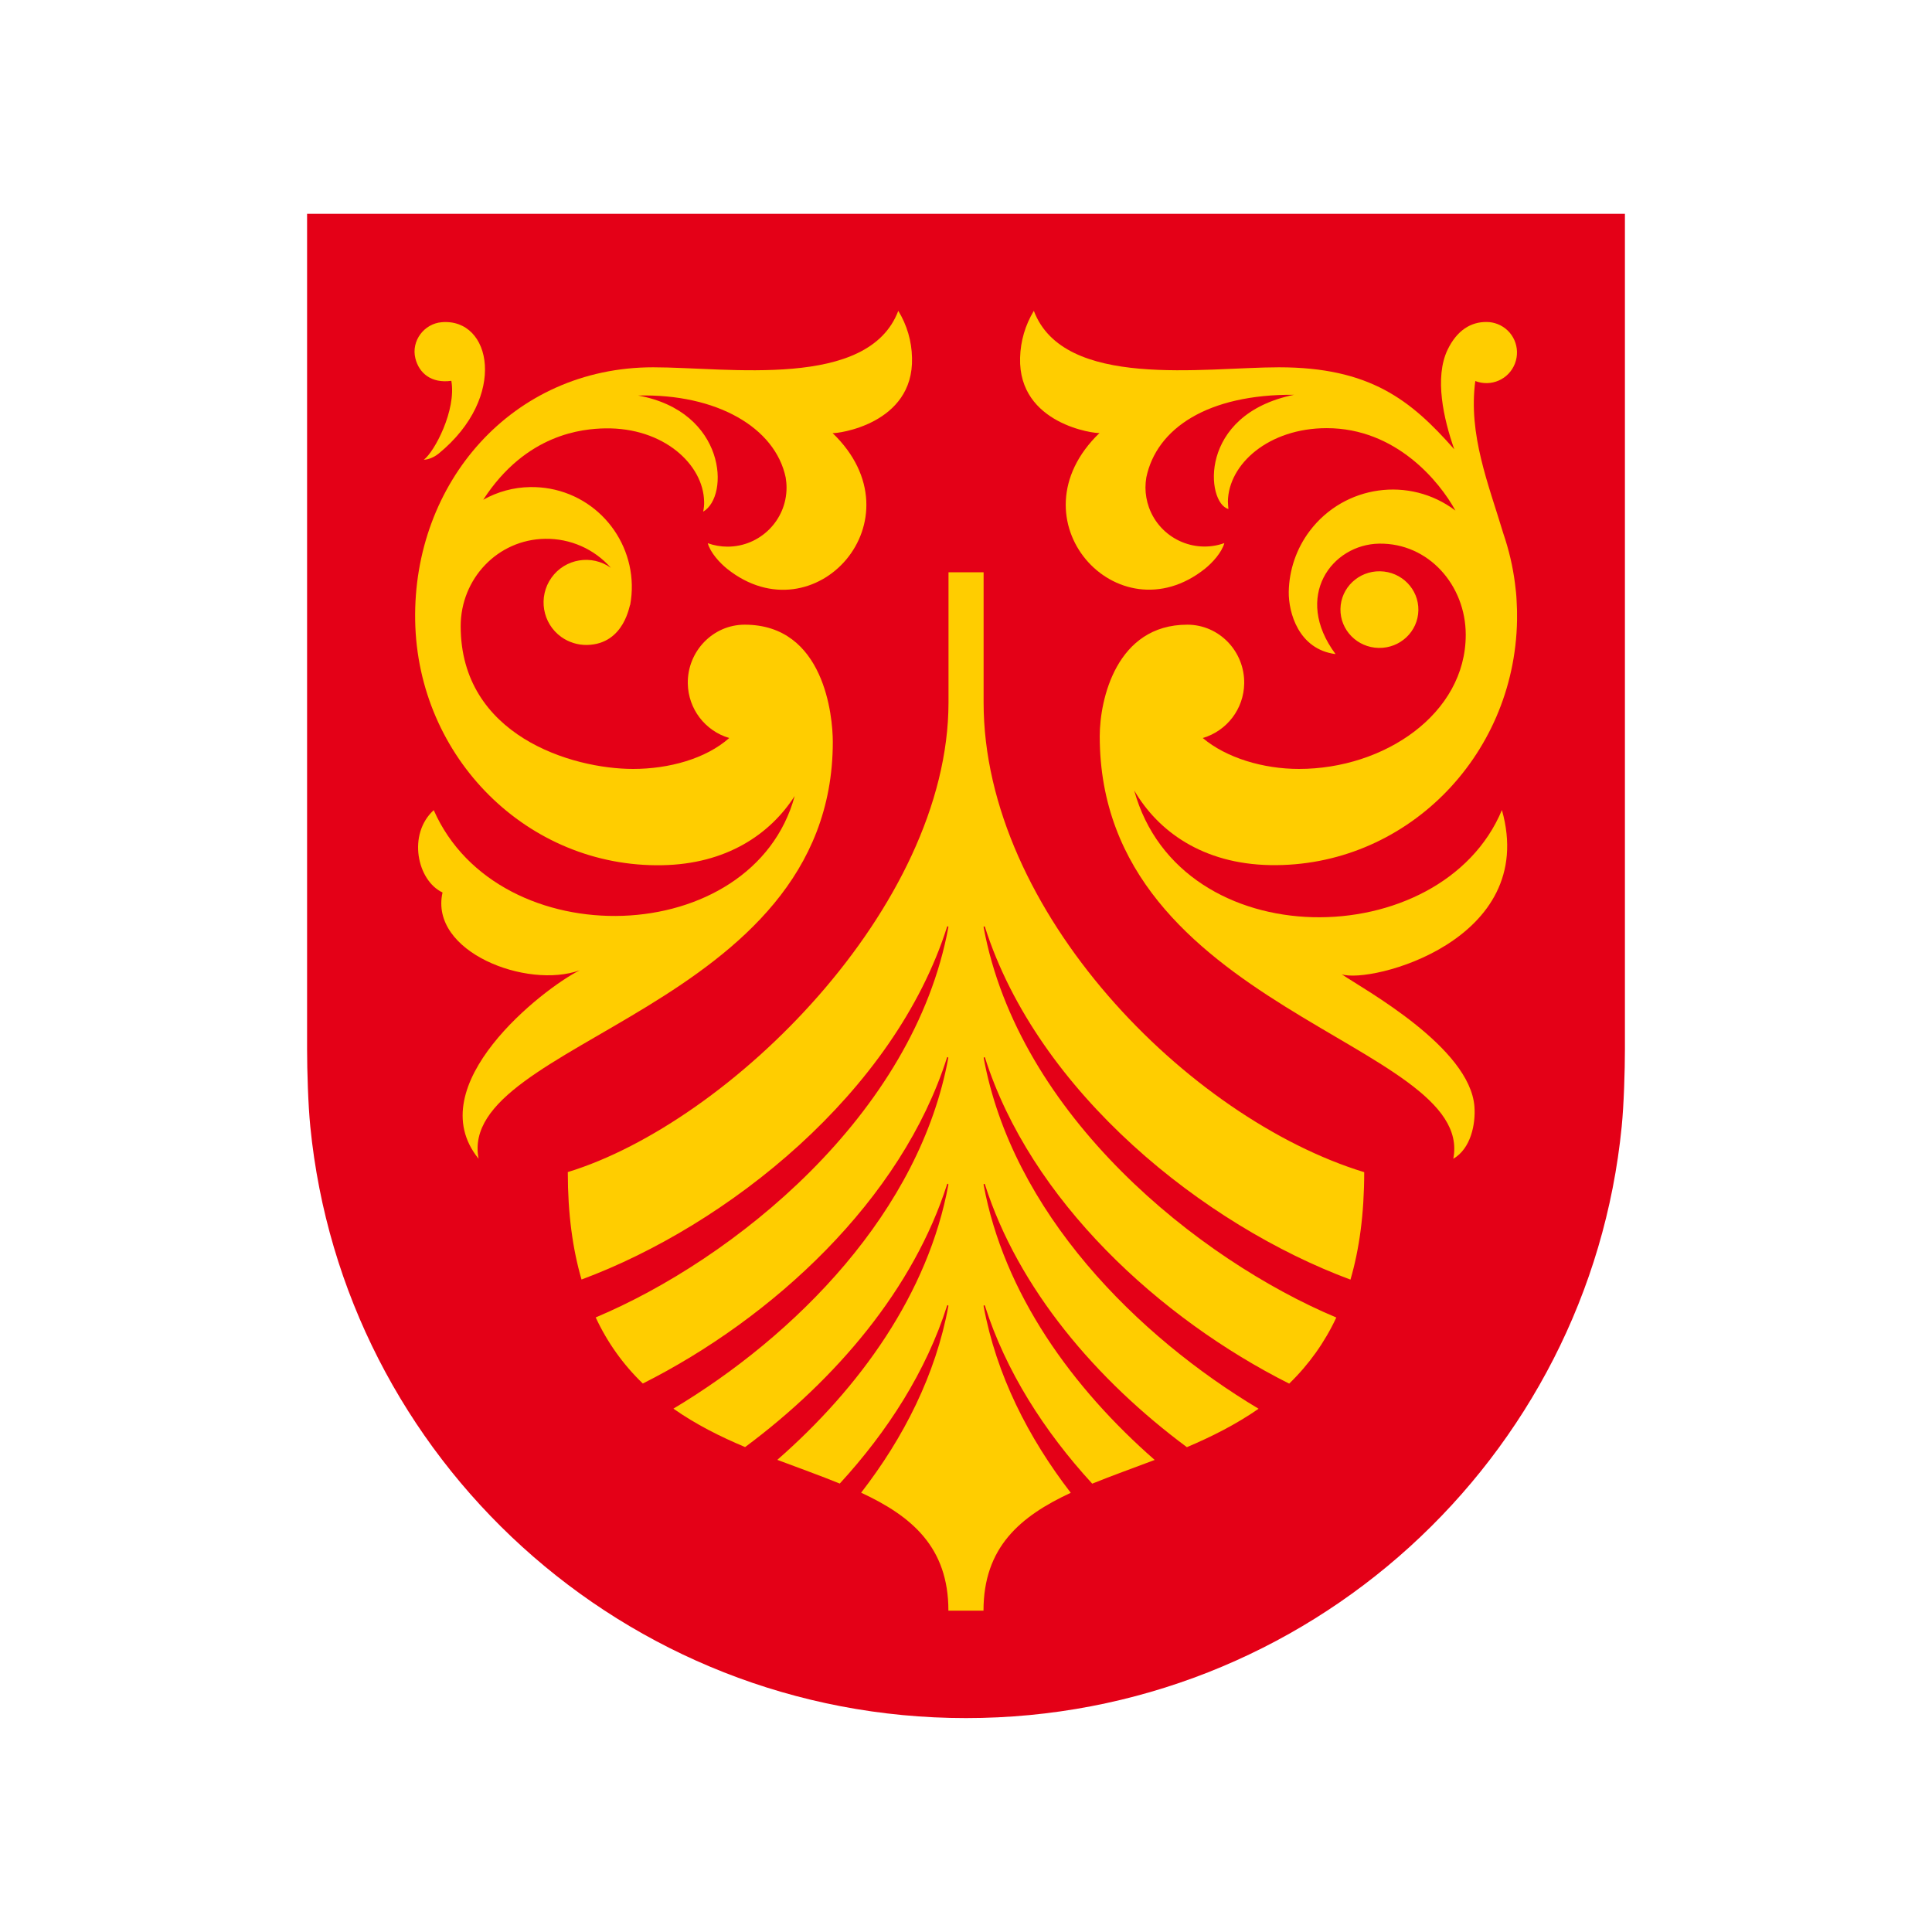 <?xml version="1.0" encoding="utf-8"?>
<!-- Generator: Adobe Illustrator 24.2.0, SVG Export Plug-In . SVG Version: 6.00 Build 0)  -->
<svg version="1.2" baseProfile="tiny-ps" id="Layer_1" xmlns="http://www.w3.org/2000/svg" xmlns:xlink="http://www.w3.org/1999/xlink" viewBox="0 0 180 180" overflow="visible" xml:space="preserve">
	<title>Vestfold og Telemark fylkeskommune</title>
	<g>
		<path fill="#E40017" d="M28.61,19.92v77.81c0,2.05,0.1,5.23,0.3,7.23c3.06,30.94,29.25,55.11,61.09,55.11s58.03-24.17,61.09-55.11
		c0.2-2,0.3-5.18,0.3-7.23V19.92H28.61z" />
		<path fill="#FFCD00" d="M91.64,121.68c-0.01-0.03,0.01-0.06,0.05-0.07c0.03-0.01,0.06,0.01,0.07,0.04
		c1.94,6.09,5.53,11.71,10,16.58c1.84-0.75,3.82-1.45,5.82-2.21c-7.59-6.64-14.06-15.44-15.94-25.65c-0.01-0.03,0.01-0.06,0.05-0.07
		c0.03-0.01,0.06,0.01,0.07,0.04c3.1,9.75,10.43,18.26,18.82,24.49c2.31-0.98,4.58-2.12,6.68-3.58
		c-11.18-6.68-22.96-18.28-25.61-32.68c-0.01-0.03,0.01-0.06,0.05-0.07c0.03-0.01,0.06,0.01,0.07,0.04
		c4.24,13.33,16.37,24.35,28.34,30.37c1.83-1.77,3.32-3.86,4.39-6.16c-12.76-5.36-29.61-18.78-32.86-36.37
		c-0.01-0.03,0.01-0.06,0.05-0.07c0.03-0.01,0.06,0.01,0.07,0.04c4.93,15.47,20.46,27.82,34.06,32.87c0.82-2.81,1.28-6.1,1.28-10.01
		c-16.41-5.02-35.46-24.31-35.46-43.76l0,0V53.32h-3.27v12.13C88.36,84.5,67.99,104.58,52.9,109.2c0,3.91,0.46,7.2,1.28,10.01
		c13.6-5.05,29.14-17.4,34.06-32.87c0.01-0.03,0.04-0.05,0.07-0.04c0.03,0.01,0.05,0.04,0.05,0.07
		c-3.24,17.59-20.1,31.01-32.86,36.37c1.07,2.31,2.56,4.4,4.39,6.16c11.97-6.02,24.1-17.04,28.34-30.37
		c0.01-0.03,0.04-0.05,0.07-0.04c0.03,0.01,0.05,0.04,0.05,0.07c-2.65,14.4-14.43,26-25.61,32.68c2.09,1.47,4.37,2.61,6.68,3.58
		c8.39-6.23,15.71-14.74,18.82-24.49c0.01-0.03,0.04-0.05,0.07-0.04c0.03,0.01,0.05,0.04,0.05,0.07
		c-1.88,10.21-8.35,19.01-15.94,25.65c2.01,0.76,3.98,1.46,5.82,2.21c4.47-4.87,8.06-10.48,10-16.58c0.01-0.03,0.04-0.05,0.07-0.04
		c0.03,0.01,0.05,0.04,0.05,0.07c-1.18,6.42-4.18,12.29-8.13,17.4c4.71,2.19,8.13,5.07,8.13,10.98v0.01h3.27l0,0
		c0-5.91,3.42-8.79,8.13-10.98C95.82,133.97,92.82,128.1,91.64,121.68z" />

		<ellipse transform="matrix(0.018 -1 1 0.018 69.425 184.213)" fill="#FFCD00" cx="128.44" cy="56.78"
			rx="3.57" ry="3.63" />
		<path fill="#FFCD00" d="M139.93,75.47c-5.62,13.46-29.96,13.77-34.26-1.83c2.22,3.81,6.39,6.85,12.68,6.96
		c12.47,0.22,22.76-9.99,22.99-22.8c0.01-0.61,0-1.21-0.04-1.81c-0.02-0.54-0.08-1.07-0.15-1.61c-0.2-1.59-0.57-3.16-1.09-4.68
		c-1.37-4.57-3.28-9.21-2.61-14.2c1.47,0.57,3.12-0.15,3.69-1.62c0.57-1.47-0.15-3.12-1.62-3.69c-0.32-0.12-0.65-0.19-0.99-0.19
		c-1.49-0.03-2.79,0.78-3.66,2.58c-1.25,2.6-0.37,6.46,0.62,9.28c-4.05-4.6-7.87-7.64-16.34-7.64c-6.97,0-20.04,2.1-22.83-5.26
		c-0.8,1.32-1.24,2.82-1.28,4.37c-0.18,6.21,7.03,7.09,7.4,7.01c-8.36,8.05,1.68,19.13,9.82,12.65c0.71-0.57,1.57-1.52,1.81-2.39
		c-2.86,1.02-6.01-0.48-7.03-3.34c-0.21-0.59-0.32-1.22-0.32-1.84c0-0.31,0.03-0.63,0.08-0.94c0.95-4.55,5.69-7.76,13.77-7.7
		c-9.02,1.84-8.2,10.11-6.12,10.64c0,0-0.05-0.46-0.05-0.7c0.06-3.49,3.8-6.83,9.21-6.83c6.46,0,10.52,4.99,11.99,7.68
		c-4.27-3.23-10.34-2.38-13.57,1.89c-1.24,1.64-1.92,3.62-1.96,5.67c-0.03,1.93,0.91,5.37,4.36,5.81
		c-3.99-5.37-0.33-10.22,4.06-10.29c4.61-0.07,8.07,3.88,8.07,8.49c0,7.38-7.6,12.5-15.54,12.5c-3.33,0-6.77-1.03-8.96-2.88
		c2.26-0.67,3.82-2.72,3.86-5.08c0.05-2.98-2.32-5.48-5.3-5.48c-6.61,0-8.16,6.97-8.16,10.39c0,25.48,35.06,28.55,32.94,39.37
		c1.64-0.95,2.09-3.24,1.97-4.86c-0.42-5.53-10.26-10.9-12.37-12.33C127.64,91.69,143.38,87.67,139.93,75.47z" />
		<path fill="#FFCD00" d="M41.15,30.02c4.65-0.4,6.17,6.96-0.27,12.23c-0.65,0.53-1.28,0.59-1.39,0.58c0.99-0.74,3.04-4.62,2.56-7.35
		c-1.87,0.26-3.01-0.72-3.35-2.09C38.29,31.75,39.53,30.15,41.15,30.02z" />
		<path fill="#FFCD00" d="M84.97,33.33c-0.03-1.54-0.47-3.05-1.28-4.37c-2.79,7.36-15.86,5.26-22.83,5.26
		c-13.15,0-22.4,10.78-22.18,23.59c0.22,12.81,10.51,23.02,22.99,22.8c6-0.1,10.08-2.88,12.37-6.45l0,0
		c-3.89,14.3-27.59,15.03-33.63,1.32c-2.46,2.24-1.55,6.56,0.82,7.67c-1.25,5.55,7.88,9.02,12.78,7.25
		c-3.46,1.73-14.97,10.74-9.42,17.56c-2.15-10.99,33-13.91,33-38.84c0-2.36-0.77-10.92-8.21-10.92c-2.98,0-5.35,2.51-5.3,5.48
		c0.04,2.36,1.6,4.41,3.86,5.08c-2.19,1.94-5.63,2.88-8.96,2.88c-5.69,0-16.06-3.1-16.06-13.3c0-4.42,3.44-8.07,7.86-8.14
		c2.34-0.04,4.58,0.94,6.13,2.7c-1.78-1.27-4.26-0.86-5.53,0.92c-1.27,1.78-0.86,4.26,0.92,5.53c0.69,0.49,1.52,0.75,2.37,0.74
		c3.59-0.06,3.99-3.92,4.04-3.72c0.93-5.05-2.41-9.91-7.47-10.84c-0.61-0.11-1.23-0.16-1.84-0.15c-1.54,0.02-3.04,0.43-4.38,1.18
		c4-6.16,9.26-6.61,11.37-6.65c5.41-0.09,9.15,3.35,9.21,6.83c0.01,0.31-0.02,0.62-0.09,0.93c2.48-1.42,2.16-9.33-6.06-10.82
		c7.3-0.18,12.77,2.97,13.75,7.64c0.05,0.31,0.08,0.62,0.08,0.94c0,3.04-2.47,5.5-5.5,5.5c-0.63,0-1.25-0.11-1.84-0.32
		c0.24,0.87,1.1,1.82,1.81,2.39c8.14,6.48,18.18-4.6,9.82-12.65C77.94,40.42,85.15,39.54,84.97,33.33z" />
	</g>
</svg>